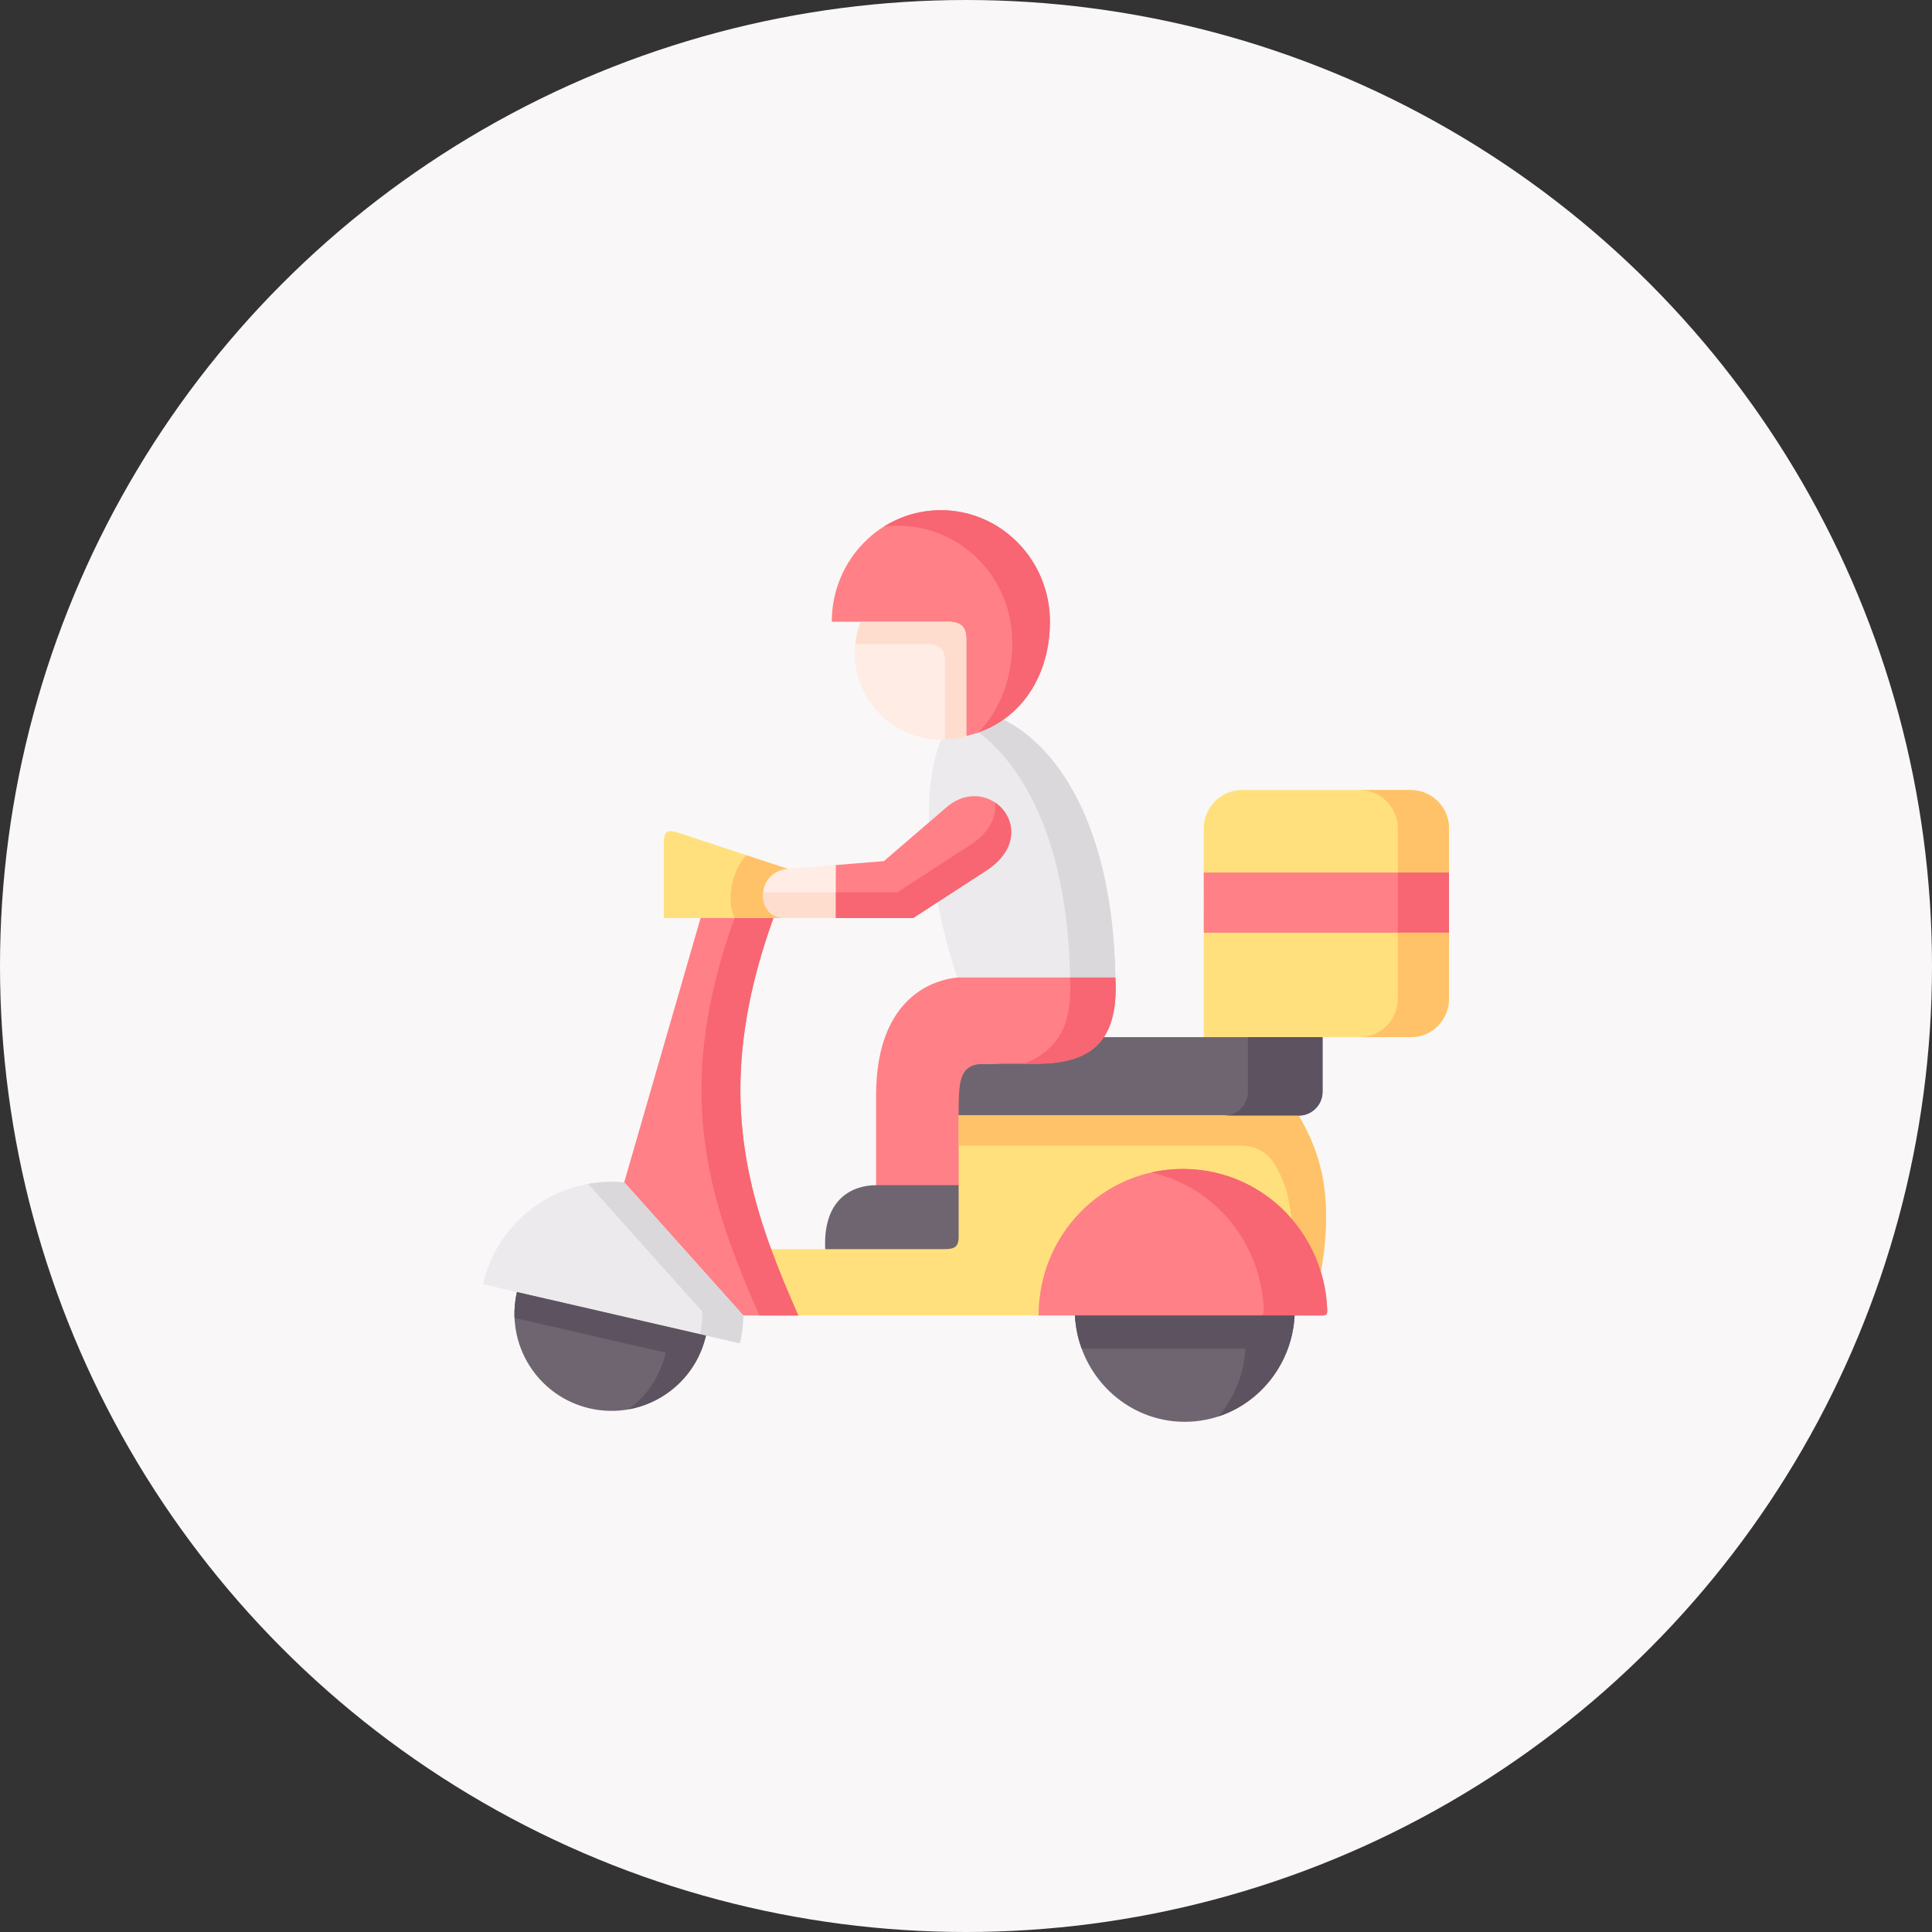 <svg width="40" height="40" viewBox="0 0 40 40" fill="none" xmlns="http://www.w3.org/2000/svg">
<rect x="0" y="0" width="40" height="40" fill="#333333" stroke="none"/>
<g id="Icon - Chart">
<circle id="Icon Bg" cx="20" cy="20" r="20" fill="#F9F7F7"/>
<g id="delivery-man 1" clip-path="url(#clip0_82_1095)">
<g id="Group">
<g id="Group_2">
<path id="Vector" fill-rule="evenodd" clip-rule="evenodd" d="M24.923 18.916H30V20.68C30 21.116 29.644 21.473 29.209 21.473H27.382L26.293 22.023L24.923 21.473V18.916H24.923Z" fill="#FFE07D"/>
</g>
<g id="Group_3">
<path id="Vector_2" fill-rule="evenodd" clip-rule="evenodd" d="M25.715 16.357H29.209C29.644 16.357 30 16.713 30 17.149V18.46H24.923V17.149C24.923 16.713 25.279 16.357 25.715 16.357Z" fill="#FFE07D"/>
</g>
<g id="Group_4">
<path id="Vector_3" fill-rule="evenodd" clip-rule="evenodd" d="M24.923 18.065H30V19.31H24.923V18.065Z" fill="#FF8086"/>
</g>
<g id="Group_5">
<path id="Vector_4" fill-rule="evenodd" clip-rule="evenodd" d="M28.94 18.065H29.59H30V17.149C30 16.851 29.833 16.591 29.59 16.456C29.476 16.394 29.346 16.357 29.208 16.357H28.148C28.584 16.357 28.94 16.713 28.94 17.149V18.065H28.94Z" fill="#FFC269"/>
</g>
<g id="Group_6">
<path id="Vector_5" fill-rule="evenodd" clip-rule="evenodd" d="M28.94 19.31H29.59H30V18.917V18.46V18.065H29.59H28.94V18.46V18.917V19.31Z" fill="#F76672"/>
</g>
<g id="Group_7">
<path id="Vector_6" fill-rule="evenodd" clip-rule="evenodd" d="M28.94 19.31V20.68C28.94 21.116 28.584 21.473 28.148 21.473H29.208C29.346 21.473 29.476 21.437 29.59 21.375C29.833 21.239 30 20.978 30 20.68V19.31H29.59H28.94Z" fill="#FFC269"/>
</g>
<g id="Group_8">
<path id="Vector_7" fill-rule="evenodd" clip-rule="evenodd" d="M24.923 21.473H27.382V22.604C27.382 22.876 27.16 23.097 26.889 23.097H18.882C18.882 22.386 18.882 22.024 19.426 22.024L20.51 22.023C21.192 22.022 21.639 21.847 21.889 21.473H24.923V21.473Z" fill="#6F6571"/>
</g>
<g id="Group_9">
<path id="Vector_8" fill-rule="evenodd" clip-rule="evenodd" d="M19.848 23.097H26.889C27.302 23.816 27.634 24.681 27.348 26.334C26.869 24.703 22.003 25.354 21.503 27.235H16.134C15.931 26.776 15.739 26.321 15.571 25.862H17.085C20.147 24.707 19.162 25.222 19.848 23.097Z" fill="#FFE07D"/>
</g>
<g id="Group_10">
<path id="Vector_9" fill-rule="evenodd" clip-rule="evenodd" d="M19.413 18.678C19.518 19.231 19.661 19.775 19.82 20.239L21.368 20.845L23.094 20.239C23.034 16.972 21.813 15.406 20.775 14.899C20.401 14.614 20.018 14.507 20.018 14.507C20.018 14.507 19.513 15.314 19.487 15.314C19.293 15.775 19.22 16.377 19.233 17.026L19.413 18.678Z" fill="#ECEAEC"/>
</g>
<g id="Group_11">
<path id="Vector_10" fill-rule="evenodd" clip-rule="evenodd" d="M23.094 20.238H19.82C19.066 20.321 18.139 20.895 18.139 22.674V24.538L18.882 24.98L19.848 24.538V23.097C19.848 22.386 19.848 22.024 20.392 22.024L21.475 22.023C22.158 22.022 22.605 21.847 22.855 21.473C23.047 21.184 23.122 20.776 23.094 20.238Z" fill="#FF8086"/>
</g>
<g id="Group_12">
<path id="Vector_11" fill-rule="evenodd" clip-rule="evenodd" d="M23.094 20.238C23.034 16.972 21.813 15.406 20.775 14.899C20.621 15.008 20.45 15.097 20.262 15.163C21.181 15.858 22.103 17.412 22.155 20.238H23.094Z" fill="#DAD8DB"/>
</g>
<g id="Group_13">
<path id="Vector_12" fill-rule="evenodd" clip-rule="evenodd" d="M23.094 20.238H22.155C22.183 20.776 22.109 21.184 21.916 21.473C21.758 21.709 21.521 21.909 21.196 22.023H21.476C22.158 22.022 22.605 21.847 22.855 21.473C23.047 21.184 23.122 20.776 23.094 20.238Z" fill="#F76672"/>
</g>
<g id="Group_14">
<path id="Vector_13" fill-rule="evenodd" clip-rule="evenodd" d="M21.503 27.235C21.503 25.547 22.841 24.202 24.492 24.202C25.834 24.202 26.97 25.093 27.348 26.334C27.425 26.588 27.471 26.859 27.479 27.14C27.483 27.249 27.407 27.235 27.305 27.235C25.371 27.235 23.436 27.234 21.503 27.235Z" fill="#FF8086"/>
</g>
<g id="Group_15">
<path id="Vector_14" fill-rule="evenodd" clip-rule="evenodd" d="M22.255 27.236H26.804C26.739 28.462 25.745 29.437 24.529 29.437C23.313 29.437 22.32 28.462 22.255 27.236Z" fill="#6F6571"/>
</g>
<g id="Group_16">
<path id="Vector_15" fill-rule="evenodd" clip-rule="evenodd" d="M10.703 26.75L14.616 27.651C14.368 28.732 13.29 29.408 12.209 29.159C11.128 28.91 10.454 27.831 10.703 26.75Z" fill="#6F6571"/>
</g>
<g id="Group_17">
<path id="Vector_16" fill-rule="evenodd" clip-rule="evenodd" d="M10.409 25.653C10.963 24.849 11.923 24.381 12.927 24.482C14.697 24.857 15.274 25.915 15.389 27.235C15.386 27.414 15.367 27.594 15.328 27.774C15.317 27.825 15.284 27.804 15.229 27.792L14.616 27.651L10.703 26.75L10.409 26.683L10 26.588C10.079 26.244 10.22 25.928 10.409 25.653Z" fill="#ECEAEC"/>
</g>
<g id="Group_18">
<path id="Vector_17" fill-rule="evenodd" clip-rule="evenodd" d="M12.924 24.477L14.505 19.007L15.216 18.688L16.013 19.007C14.967 21.907 15.259 23.93 15.965 25.862C16.134 26.321 16.325 26.776 16.527 27.235H15.39L12.924 24.477Z" fill="#FF8086"/>
</g>
<g id="Group_19">
<path id="Vector_18" fill-rule="evenodd" clip-rule="evenodd" d="M17.82 12.873L19.674 12.478C19.863 12.495 20.401 12.947 20.401 13.23L20.006 15.237C19.842 15.286 19.668 15.314 19.487 15.314C18.5 15.314 17.699 14.511 17.699 13.522C17.699 13.293 17.741 13.074 17.82 12.873Z" fill="#FFECE4"/>
</g>
<g id="Group_20">
<path id="Vector_19" fill-rule="evenodd" clip-rule="evenodd" d="M17.221 12.873C17.221 11.597 18.231 10.563 19.479 10.563C20.727 10.563 21.738 11.597 21.738 12.873C21.738 13.715 21.396 14.464 20.775 14.899C20.554 15.056 20.296 15.171 20.006 15.237V13.23C20.006 12.947 19.863 12.89 19.674 12.873H17.82H17.221V12.873Z" fill="#FF8086"/>
</g>
<g id="Group_21">
<path id="Vector_20" fill-rule="evenodd" clip-rule="evenodd" d="M18.297 10.905C18.641 10.688 19.046 10.563 19.479 10.563C20.727 10.563 21.738 11.597 21.738 12.873C21.738 13.715 21.395 14.464 20.775 14.899C20.617 15.01 20.443 15.1 20.251 15.166C20.71 14.702 20.959 14.035 20.959 13.3C20.959 11.966 19.901 10.885 18.597 10.885C18.496 10.885 18.395 10.891 18.297 10.905Z" fill="#F76672"/>
</g>
<g id="Group_22">
<path id="Vector_21" fill-rule="evenodd" clip-rule="evenodd" d="M18.139 24.538H19.848V25.614C19.848 25.845 19.722 25.862 19.537 25.862H17.085C17.036 24.782 17.689 24.538 18.139 24.538Z" fill="#6F6571"/>
</g>
<g id="Group_23">
<path id="Vector_22" fill-rule="evenodd" clip-rule="evenodd" d="M15.965 25.862C15.259 23.93 14.967 21.906 16.013 19.007H15.426C15.424 19.007 15.422 19.007 15.419 19.007H15.209C14.162 21.906 14.453 23.93 15.161 25.862C15.328 26.321 15.52 26.775 15.723 27.235H16.134H16.527C16.325 26.775 16.134 26.321 15.965 25.862Z" fill="#F76672"/>
</g>
<g id="Group_24">
<path id="Vector_23" fill-rule="evenodd" clip-rule="evenodd" d="M15.389 27.234L12.927 24.482C12.673 24.457 12.421 24.467 12.178 24.512L14.543 27.157C14.541 27.311 14.526 27.467 14.497 27.624L14.616 27.651L15.229 27.791C15.284 27.804 15.317 27.825 15.328 27.774C15.367 27.594 15.386 27.414 15.389 27.234Z" fill="#DAD8DB"/>
</g>
<g id="Group_25">
<path id="Vector_24" fill-rule="evenodd" clip-rule="evenodd" d="M26.889 23.097H19.848V23.717H25.633C26.104 23.717 26.328 23.92 26.512 24.332C26.67 24.69 26.674 24.806 26.745 25.238C27.016 25.552 27.224 25.924 27.348 26.334C27.634 24.681 27.302 23.816 26.889 23.097Z" fill="#FFC269"/>
</g>
<g id="Group_26">
<path id="Vector_25" fill-rule="evenodd" clip-rule="evenodd" d="M26.746 25.238C26.198 24.602 25.392 24.202 24.492 24.202C24.266 24.202 24.047 24.227 23.836 24.274C25.183 24.579 26.125 25.769 26.166 27.14C26.168 27.215 26.134 27.232 26.079 27.235H26.804H27.305C27.407 27.235 27.483 27.249 27.479 27.14C27.471 26.859 27.425 26.588 27.348 26.334C27.346 26.326 27.343 26.319 27.341 26.312C27.341 26.312 27.341 26.312 27.341 26.311C27.216 25.91 27.011 25.546 26.746 25.238Z" fill="#F76672"/>
</g>
<g id="Group_27">
<path id="Vector_26" fill-rule="evenodd" clip-rule="evenodd" d="M14.497 27.624L10.703 26.75C10.661 26.93 10.646 27.11 10.652 27.286L13.664 27.979L13.783 28.006C13.671 28.497 13.387 28.905 13.009 29.18C13.779 29.044 14.431 28.462 14.616 27.651L14.497 27.624Z" fill="#5D5360"/>
</g>
<g id="Group_28">
<path id="Vector_27" fill-rule="evenodd" clip-rule="evenodd" d="M26.079 27.235H22.255C22.267 27.475 22.316 27.706 22.395 27.922H25.06H25.784C25.756 28.458 25.55 28.946 25.226 29.326C26.106 29.037 26.752 28.216 26.804 27.235H26.079V27.235Z" fill="#5D5360"/>
</g>
<g id="Group_29">
<path id="Vector_28" fill-rule="evenodd" clip-rule="evenodd" d="M27.382 22.604V21.473H25.837V22.604C25.837 22.876 25.614 23.097 25.344 23.097H26.889C27.16 23.097 27.382 22.876 27.382 22.604Z" fill="#5D5360"/>
</g>
<g id="Group_30">
<path id="Vector_29" fill-rule="evenodd" clip-rule="evenodd" d="M17.708 13.331H19.232C19.42 13.348 19.564 13.406 19.564 13.689V15.311C19.717 15.305 19.865 15.279 20.006 15.237V13.23C20.006 12.947 19.863 12.89 19.674 12.873H17.82C17.764 13.017 17.725 13.171 17.708 13.331Z" fill="#FFDDCE"/>
</g>
<g id="Group_31">
<path id="Vector_30" fill-rule="evenodd" clip-rule="evenodd" d="M14.175 17.284L16.309 17.99C16.414 18.083 16.295 19.038 16.225 19.007H14.505H13.744V17.436C13.744 17.127 13.905 17.195 14.175 17.284Z" fill="#FFE07D"/>
</g>
<g id="Group_32">
<path id="Vector_31" fill-rule="evenodd" clip-rule="evenodd" d="M17.304 19.007H17.125H16.225C15.645 19.007 15.628 18.046 16.309 17.99L17.304 17.91L17.571 18.475L17.304 19.007Z" fill="#FFECE4"/>
</g>
<g id="Group_33">
<path id="Vector_32" fill-rule="evenodd" clip-rule="evenodd" d="M19.233 17.026L19.59 16.719C20.484 15.948 21.615 17.249 20.419 18.025L19.413 18.678L18.907 19.007H17.304V17.91L18.3 17.829L19.233 17.026Z" fill="#FF8086"/>
</g>
<g id="Group_34">
<path id="Vector_33" fill-rule="evenodd" clip-rule="evenodd" d="M17.304 19.007V18.475H17.091H16.975H16.795H15.895C15.861 18.475 15.829 18.473 15.798 18.466C15.765 18.73 15.915 19.007 16.225 19.007H17.125H17.304Z" fill="#FFDDCE"/>
</g>
<g id="Group_35">
<path id="Vector_34" fill-rule="evenodd" clip-rule="evenodd" d="M20.419 18.025C21.142 17.555 21.015 16.894 20.603 16.615C20.636 16.901 20.5 17.228 20.09 17.494L19.306 18.002L19.085 18.147L18.578 18.475H17.304V19.007H18.907L19.413 18.678L20.419 18.025Z" fill="#F76672"/>
</g>
<g id="Group_36">
<path id="Vector_35" fill-rule="evenodd" clip-rule="evenodd" d="M16.309 17.989L15.45 17.706C15.163 18.015 15.024 18.615 15.209 19.007H16.013H16.225C15.915 19.007 15.765 18.73 15.798 18.466C15.828 18.236 15.993 18.016 16.309 17.989Z" fill="#FFC269"/>
</g>
</g>
</g>
</g>
<defs>
<clipPath id="clip0_82_1095">
<rect width="20" height="20" fill="white" transform="translate(10 10)"/>
</clipPath>
</defs>
</svg>
